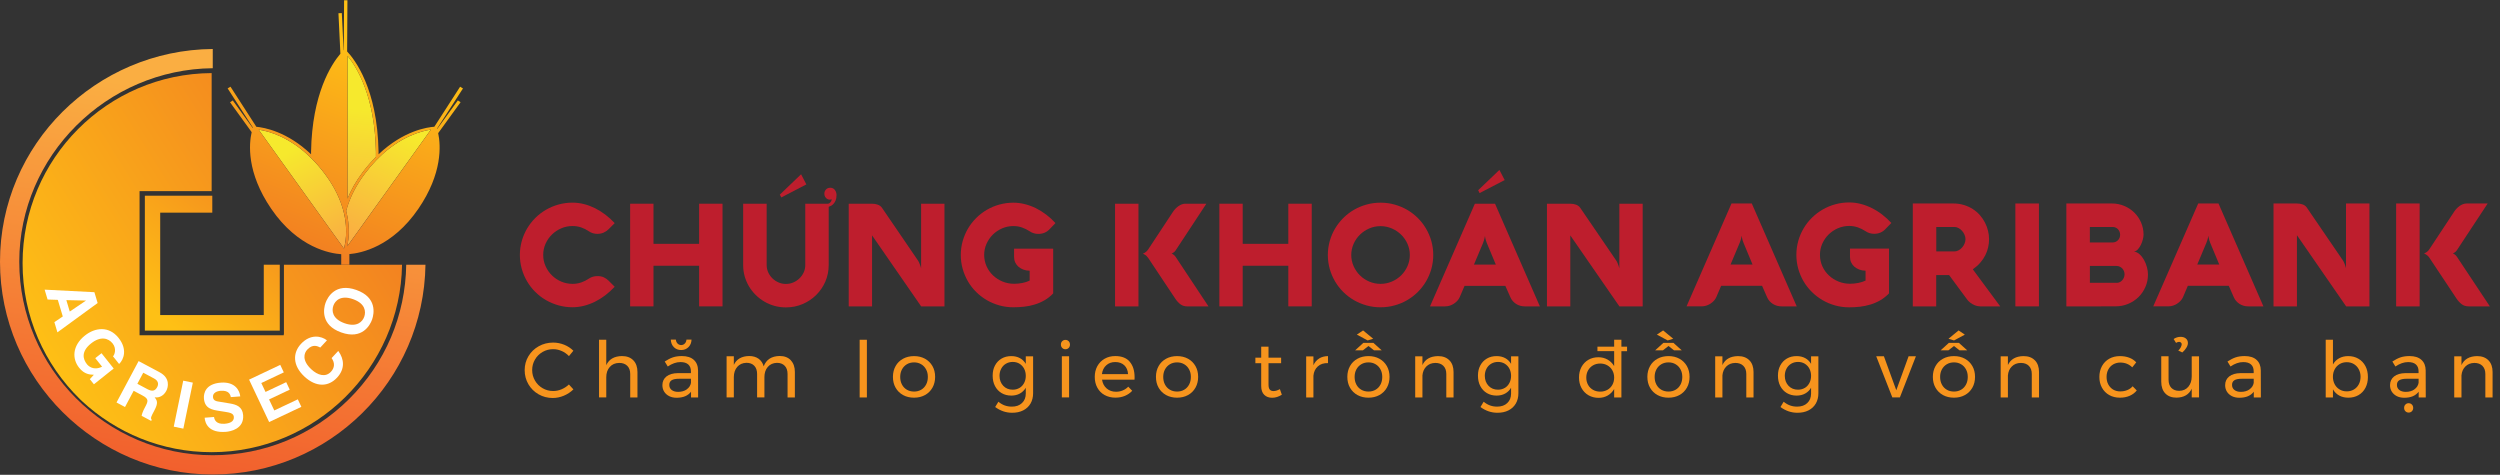 <svg width="337" height="64" viewBox="0 0 337 64" fill="none" xmlns="http://www.w3.org/2000/svg">
<rect x="0" y="0" width="337" height="64" fill="#333333" stroke="none"/>
<path d="M57.353 35.683C57.137 51.339 44.381 63.962 28.679 63.962C12.977 63.962 0 51.123 0 35.283C0 19.442 12.956 6.737 28.679 6.604V9.196C14.419 9.329 2.597 20.987 2.597 35.278C2.597 49.568 14.296 61.364 28.679 61.364C35.614 61.364 42.138 58.674 47.061 53.788C51.932 48.952 54.658 42.531 54.76 35.683H57.358H57.353Z" fill="url(#paint0_linear_296_10942)"/>
<path d="M54.196 35.683C53.98 49.635 42.513 60.953 28.53 60.953C21.785 60.953 15.641 58.336 11.052 54.07C10.959 53.983 10.867 53.895 10.774 53.803C6.006 49.147 3.044 42.654 3.044 35.478C3.044 21.398 14.465 9.925 28.53 9.853V25.761H18.813V45.195H38.247V45.066H38.273V35.688H54.201L54.196 35.683Z" fill="url(#paint1_linear_296_10942)"/>
<path d="M28.617 28.666V26.382H19.526V44.568H37.713V35.683H35.557V42.469H21.595V28.666H28.617Z" fill="url(#paint2_linear_296_10942)"/>
<path d="M50.674 21.146C50.674 20.92 50.674 20.689 50.674 20.458C50.541 12.861 48.02 8.945 46.845 7.528V26.782C47.302 25.663 47.959 24.462 48.908 23.204C49.493 22.424 50.089 21.747 50.679 21.151L50.674 21.146Z" fill="url(#paint3_linear_296_10942)"/>
<path d="M51.029 21.29C50.967 21.352 50.905 21.408 50.844 21.47C50.782 21.531 50.721 21.598 50.659 21.66C50.166 22.173 49.673 22.748 49.186 23.4C47.99 24.991 47.261 26.495 46.83 27.84C46.768 28.04 46.712 28.235 46.66 28.425C46.727 28.687 46.783 28.943 46.83 29.19C47.138 30.848 47.014 32.188 46.83 33.081C46.819 33.122 46.814 33.163 46.804 33.204L46.83 33.168L48.749 30.494L49.268 29.77L49.714 29.144L58.081 17.476C56.798 17.661 53.954 18.395 51.023 21.29H51.029Z" fill="url(#paint4_linear_296_10942)"/>
<path d="M46.48 29.277C46.455 29.128 46.424 28.979 46.388 28.831C46.357 28.697 46.326 28.564 46.29 28.43C45.9 26.936 45.141 25.232 43.765 23.405C43.159 22.599 42.538 21.901 41.927 21.295C38.996 18.4 36.152 17.666 34.869 17.481L43.236 29.149L46.147 33.204L46.362 33.507C46.373 33.476 46.378 33.445 46.388 33.414C46.419 33.296 46.45 33.163 46.48 33.014C46.655 32.162 46.773 30.868 46.48 29.272V29.277Z" fill="url(#paint5_linear_296_10942)"/>
<path d="M61.715 13.539L58.928 17.389C58.928 17.389 58.918 17.358 58.913 17.342L62.408 11.922L62.023 11.691L58.548 17.086C57.619 17.147 54.411 17.599 51.028 20.802C51.028 20.689 51.028 20.576 51.028 20.458C50.879 11.927 47.789 7.99 46.793 6.937L46.834 0.039H46.383L46.342 6.758C46.331 6.758 46.326 6.768 46.316 6.778L46.075 1.763L45.623 1.784L45.885 7.245C44.684 8.652 42.066 12.615 41.932 20.453C41.932 20.571 41.932 20.684 41.932 20.797C38.703 17.732 35.629 17.188 34.556 17.091L31.07 11.686L30.686 11.917L34.094 17.204C34.094 17.204 34.084 17.24 34.073 17.26L31.378 13.539L31.009 13.785L33.925 17.815C33.565 19.37 33.206 23.23 36.563 28.148C40.187 33.445 44.56 34.174 45.998 34.266V35.688H47.096V34.251C48.651 34.123 52.876 33.291 56.398 28.142C59.662 23.369 59.416 19.585 59.067 17.948L62.085 13.78L61.715 13.534V13.539ZM46.84 7.528C48.015 8.95 50.541 12.861 50.674 20.458C50.674 20.694 50.674 20.925 50.674 21.151C50.079 21.741 49.483 22.424 48.903 23.199C47.953 24.457 47.296 25.658 46.84 26.777V7.528ZM46.485 33.014C46.455 33.163 46.424 33.296 46.393 33.414C46.383 33.44 46.378 33.471 46.367 33.507L46.147 33.204L43.236 29.149L34.869 17.481C36.157 17.671 38.996 18.4 41.927 21.295C42.543 21.901 43.159 22.599 43.765 23.41C45.135 25.237 45.895 26.941 46.29 28.43C46.326 28.569 46.357 28.702 46.388 28.83C46.424 28.984 46.455 29.133 46.48 29.277C46.609 29.98 46.655 30.622 46.655 31.192C46.655 31.92 46.578 32.536 46.48 33.014H46.485ZM49.73 29.143L49.278 29.765L48.759 30.488L46.84 33.163L46.814 33.199C46.824 33.157 46.829 33.117 46.84 33.075C47.024 32.187 47.148 30.843 46.84 29.19C46.793 28.938 46.737 28.687 46.67 28.425C46.721 28.235 46.778 28.04 46.84 27.84C47.271 26.495 48 24.991 49.196 23.399C49.683 22.747 50.176 22.173 50.669 21.659C50.725 21.598 50.792 21.531 50.849 21.469L51.033 21.285C53.969 18.39 56.808 17.661 58.091 17.471L49.724 29.138L49.73 29.143Z" fill="url(#paint6_linear_296_10942)"/>
<path d="M6.416 40.38L6.016 39.045L12.725 39.389L13.161 40.847L7.74 44.8L7.33 43.424L8.464 42.659L7.792 40.421L6.416 40.375V40.38ZM8.942 40.452L9.403 41.997L11.575 40.529V40.514L8.942 40.457V40.452Z" fill="white"/>
<path d="M13.679 47.607L15.327 49.676L12.658 51.801L12.109 51.113L12.648 50.518C12.134 50.497 11.385 50.477 10.666 49.573C9.717 48.382 9.711 46.617 11.447 45.231C12.791 44.158 14.66 43.891 15.984 45.549L15.994 45.564C17.201 47.084 16.692 48.465 16.056 49.065L15.23 48.028C15.425 47.874 15.763 47.027 15.183 46.298C14.598 45.559 13.541 45.282 12.273 46.298C10.923 47.376 11.159 48.393 11.719 49.096C11.898 49.322 12.591 50.01 13.761 49.43L12.843 48.28L13.679 47.618V47.607Z" fill="white"/>
<path d="M18.679 48.67L21.502 50.174C22.986 50.965 22.673 52.207 22.416 52.689C22.087 53.305 21.497 53.665 20.845 53.557C21.194 54.003 21.354 54.306 20.799 55.348C20.363 56.164 20.255 56.365 20.455 56.59L20.378 56.739L19.09 56.051C19.151 55.743 19.259 55.435 19.567 54.861C19.973 54.101 20.086 53.778 19.223 53.321L18.017 52.679L16.852 54.866L15.707 54.255L18.684 48.675L18.679 48.67ZM19.88 52.463C20.486 52.787 20.892 52.736 21.189 52.181C21.348 51.883 21.446 51.38 20.763 51.016L19.311 50.241L18.515 51.734L19.88 52.463Z" fill="white"/>
<path d="M24.715 57.781L23.422 57.514L24.7 51.313L25.994 51.58L24.715 57.781Z" fill="white"/>
<path d="M28.853 56.205C28.889 56.554 29.115 57.212 30.265 57.124C30.891 57.078 31.574 56.873 31.523 56.205C31.486 55.713 30.999 55.62 30.321 55.512L29.634 55.405C28.597 55.245 27.596 55.092 27.488 53.706C27.436 53.002 27.719 51.734 29.767 51.58C31.702 51.432 32.313 52.658 32.385 53.434L31.117 53.531C31.061 53.254 30.907 52.592 29.752 52.679C29.248 52.715 28.668 52.946 28.709 53.521C28.745 54.014 29.161 54.085 29.428 54.127L30.994 54.388C31.872 54.532 32.688 54.825 32.775 55.959C32.919 57.858 30.999 58.171 30.445 58.212C28.14 58.387 27.647 57.093 27.585 56.308L28.848 56.211L28.853 56.205Z" fill="white"/>
<path d="M38.257 50.195L35.223 51.632L35.793 52.833L38.58 51.514L39.057 52.525L36.27 53.844L36.973 55.328L40.146 53.829L40.623 54.84L36.28 56.893L33.575 51.175L37.779 49.183L38.257 50.195Z" fill="white"/>
<path d="M43.174 46.848C42.825 46.668 42.163 46.329 41.419 47.13C40.987 47.592 40.659 48.567 41.968 49.784C42.799 50.559 43.857 50.923 44.617 50.107C45.114 49.574 45.161 48.916 44.699 48.27L45.597 47.305C46.423 48.434 46.516 49.748 45.433 50.908C44.288 52.14 42.63 52.248 41.034 50.759C39.417 49.25 39.458 47.551 40.572 46.355C41.86 44.969 43.338 45.292 44.072 45.878L43.174 46.848Z" fill="white"/>
<path d="M43.878 40.837C44.16 40.046 45.233 38.091 48.035 39.086C50.833 40.077 50.438 42.274 50.161 43.065C49.883 43.855 48.805 45.811 46.003 44.815C43.205 43.824 43.6 41.622 43.878 40.837ZM49.103 42.69C49.339 42.017 49.262 40.924 47.594 40.329C45.926 39.738 45.171 40.534 44.935 41.212C44.699 41.884 44.776 42.977 46.444 43.573C48.112 44.163 48.867 43.367 49.103 42.69Z" fill="white"/>
<path d="M75.714 47.315C75.344 47.151 74.965 47.068 74.569 47.068C74.051 47.068 73.579 47.192 73.142 47.443C72.711 47.695 72.367 48.033 72.116 48.465C71.864 48.896 71.736 49.368 71.736 49.886C71.736 50.405 71.864 50.867 72.116 51.303C72.367 51.74 72.711 52.078 73.142 52.33C73.573 52.581 74.051 52.71 74.569 52.71C74.954 52.71 75.329 52.633 75.704 52.474C76.073 52.315 76.402 52.104 76.689 51.827L77.295 52.489C76.925 52.853 76.494 53.136 76.007 53.341C75.519 53.546 75.021 53.649 74.518 53.649C73.82 53.649 73.178 53.485 72.598 53.151C72.018 52.818 71.561 52.366 71.228 51.796C70.894 51.221 70.725 50.59 70.725 49.897C70.725 49.204 70.894 48.583 71.233 48.018C71.572 47.448 72.034 47.002 72.624 46.673C73.209 46.345 73.856 46.18 74.564 46.18C75.072 46.18 75.57 46.278 76.048 46.468C76.525 46.658 76.941 46.93 77.29 47.279L76.695 48.003C76.417 47.71 76.089 47.479 75.719 47.315H75.714Z" fill="#F7941D"/>
<path d="M85.375 48.572C85.745 48.952 85.929 49.481 85.929 50.148V53.577H84.954V50.41C84.954 49.943 84.821 49.578 84.559 49.317C84.297 49.055 83.938 48.921 83.476 48.921C82.937 48.927 82.511 49.111 82.198 49.465C81.884 49.82 81.725 50.282 81.725 50.846V53.572H80.75V45.795H81.725V49.224C82.095 48.418 82.803 48.013 83.84 47.998C84.492 47.998 85 48.187 85.37 48.567L85.375 48.572Z" fill="#F7941D"/>
<path d="M93.151 53.577V52.802C92.74 53.346 92.094 53.618 91.211 53.618C90.826 53.618 90.487 53.546 90.2 53.397C89.912 53.249 89.686 53.048 89.527 52.792C89.368 52.535 89.291 52.242 89.291 51.924C89.291 51.426 89.476 51.036 89.84 50.744C90.205 50.456 90.718 50.307 91.375 50.297H93.136V50.035C93.136 49.645 93.013 49.342 92.776 49.127C92.535 48.911 92.186 48.808 91.724 48.808C91.165 48.808 90.595 49.009 90.015 49.404L89.604 48.731C90.004 48.475 90.369 48.285 90.708 48.172C91.047 48.059 91.452 47.997 91.919 47.997C92.612 47.997 93.146 48.167 93.521 48.505C93.895 48.844 94.091 49.317 94.096 49.927L94.106 53.577H93.141H93.151ZM92.571 52.484C92.889 52.263 93.079 51.97 93.141 51.611V51.057H91.519C91.077 51.057 90.754 51.123 90.538 51.257C90.323 51.39 90.22 51.601 90.22 51.888C90.22 52.176 90.328 52.402 90.543 52.571C90.759 52.74 91.052 52.822 91.411 52.822C91.863 52.822 92.253 52.715 92.571 52.494V52.484ZM91.329 46.303C91.462 46.442 91.627 46.514 91.822 46.514C92.017 46.514 92.181 46.442 92.314 46.303C92.448 46.165 92.52 45.99 92.535 45.78H93.218C93.203 46.201 93.064 46.539 92.802 46.796C92.54 47.053 92.212 47.186 91.822 47.186C91.431 47.186 91.093 47.058 90.836 46.796C90.579 46.534 90.441 46.201 90.425 45.78H91.108C91.124 45.99 91.195 46.165 91.329 46.303Z" fill="#F7941D"/>
<path d="M106.605 48.578C106.969 48.962 107.149 49.486 107.149 50.148V53.577H106.163V50.41C106.163 49.943 106.035 49.573 105.784 49.312C105.527 49.045 105.178 48.911 104.731 48.911C104.208 48.926 103.797 49.111 103.494 49.465C103.191 49.82 103.043 50.282 103.043 50.836V53.572H102.057V50.405C102.057 49.938 101.929 49.568 101.677 49.306C101.426 49.039 101.071 48.906 100.62 48.906C100.096 48.921 99.68 49.106 99.377 49.46C99.075 49.815 98.921 50.277 98.921 50.831V53.567H97.945V48.023H98.921V49.188C99.285 48.408 99.973 48.008 100.984 47.992C101.492 47.992 101.918 48.115 102.257 48.357C102.596 48.603 102.827 48.942 102.945 49.383C103.289 48.47 104.008 48.003 105.106 47.987C105.743 47.987 106.24 48.182 106.605 48.562V48.578Z" fill="#F7941D"/>
<path d="M115.881 45.8H116.856V53.577H115.881V45.8Z" fill="#F7941D"/>
<path d="M124.689 48.357C125.12 48.593 125.454 48.927 125.695 49.347C125.937 49.768 126.055 50.256 126.055 50.8C126.055 51.344 125.937 51.832 125.695 52.258C125.454 52.684 125.12 53.018 124.689 53.254C124.258 53.49 123.77 53.608 123.216 53.608C122.662 53.608 122.164 53.49 121.733 53.254C121.301 53.018 120.968 52.684 120.727 52.263C120.485 51.842 120.367 51.355 120.367 50.8C120.367 50.246 120.49 49.774 120.727 49.347C120.963 48.922 121.301 48.593 121.733 48.357C122.164 48.121 122.657 48.003 123.216 48.003C123.776 48.003 124.258 48.121 124.689 48.357ZM122.246 49.101C121.964 49.27 121.743 49.502 121.584 49.799C121.425 50.097 121.348 50.431 121.348 50.81C121.348 51.19 121.425 51.539 121.584 51.837C121.743 52.14 121.964 52.371 122.246 52.535C122.528 52.699 122.852 52.782 123.216 52.782C123.581 52.782 123.894 52.699 124.176 52.535C124.458 52.371 124.679 52.14 124.838 51.837C124.997 51.534 125.074 51.195 125.074 50.81C125.074 50.425 124.997 50.097 124.838 49.799C124.679 49.502 124.463 49.27 124.176 49.101C123.894 48.932 123.575 48.85 123.216 48.85C122.857 48.85 122.528 48.932 122.246 49.101Z" fill="#F7941D"/>
<path d="M139.262 48.028V53.007C139.262 53.541 139.144 54.003 138.913 54.404C138.677 54.804 138.348 55.107 137.922 55.322C137.496 55.538 136.998 55.641 136.434 55.641C135.617 55.641 134.853 55.384 134.149 54.866L134.581 54.152C134.853 54.378 135.135 54.542 135.427 54.65C135.72 54.758 136.043 54.814 136.393 54.814C136.967 54.814 137.424 54.655 137.763 54.332C138.107 54.008 138.276 53.582 138.276 53.043V52.268C138.081 52.602 137.814 52.864 137.481 53.048C137.147 53.233 136.762 53.326 136.326 53.326C135.828 53.326 135.392 53.213 135.012 52.987C134.632 52.761 134.334 52.443 134.124 52.037C133.913 51.632 133.811 51.17 133.811 50.641C133.811 50.112 133.913 49.666 134.124 49.27C134.334 48.87 134.627 48.562 135.012 48.336C135.392 48.11 135.833 48.003 136.326 48.003C136.767 48.003 137.152 48.095 137.486 48.275C137.82 48.454 138.081 48.716 138.276 49.05V48.033H139.262V48.028ZM137.429 52.294C137.696 52.135 137.902 51.909 138.051 51.627C138.199 51.344 138.276 51.026 138.276 50.667C138.276 50.307 138.199 49.979 138.051 49.697C137.902 49.414 137.691 49.194 137.429 49.029C137.162 48.87 136.86 48.788 136.516 48.788C136.172 48.788 135.869 48.87 135.597 49.029C135.33 49.188 135.114 49.409 134.966 49.697C134.812 49.979 134.735 50.302 134.735 50.667C134.74 51.211 134.909 51.657 135.238 52.007C135.566 52.355 135.992 52.53 136.516 52.53C136.86 52.53 137.162 52.448 137.429 52.289V52.294Z" fill="#F7941D"/>
<path d="M144.057 45.995C144.17 46.114 144.231 46.262 144.231 46.447C144.231 46.632 144.175 46.781 144.057 46.899C143.944 47.017 143.795 47.079 143.621 47.079C143.446 47.079 143.302 47.022 143.184 46.899C143.071 46.781 143.01 46.632 143.01 46.447C143.01 46.262 143.066 46.114 143.184 45.995C143.302 45.877 143.446 45.816 143.621 45.816C143.795 45.816 143.939 45.877 144.057 45.995ZM143.138 48.028H144.113V53.572H143.138V48.028Z" fill="#F7941D"/>
<path d="M152.28 48.757C152.722 49.265 152.943 49.969 152.943 50.867C152.943 51.005 152.943 51.113 152.932 51.18H148.554C148.631 51.678 148.836 52.068 149.18 52.366C149.519 52.658 149.934 52.807 150.432 52.807C150.761 52.807 151.064 52.751 151.351 52.628C151.634 52.51 151.88 52.34 152.09 52.124L152.624 52.679C152.352 52.971 152.024 53.197 151.639 53.362C151.254 53.521 150.828 53.603 150.361 53.603C149.816 53.603 149.334 53.485 148.908 53.254C148.482 53.023 148.158 52.689 147.922 52.263C147.686 51.837 147.573 51.349 147.573 50.805C147.573 50.261 147.691 49.779 147.922 49.353C148.158 48.932 148.482 48.598 148.903 48.357C149.324 48.116 149.801 47.998 150.34 47.998C151.197 47.998 151.849 48.249 152.291 48.757H152.28ZM152.06 50.431C152.034 49.928 151.865 49.532 151.557 49.24C151.249 48.952 150.843 48.803 150.34 48.803C149.837 48.803 149.442 48.952 149.118 49.245C148.795 49.537 148.6 49.933 148.538 50.431H152.06Z" fill="#F7941D"/>
<path d="M160.144 48.357C160.576 48.593 160.909 48.927 161.15 49.347C161.392 49.768 161.51 50.256 161.51 50.8C161.51 51.344 161.392 51.832 161.15 52.258C160.909 52.684 160.576 53.018 160.144 53.254C159.713 53.49 159.226 53.608 158.671 53.608C158.117 53.608 157.619 53.49 157.188 53.254C156.756 53.018 156.423 52.684 156.182 52.263C155.94 51.842 155.822 51.355 155.822 50.8C155.822 50.246 155.945 49.774 156.182 49.347C156.418 48.922 156.756 48.593 157.188 48.357C157.619 48.121 158.112 48.003 158.671 48.003C159.231 48.003 159.713 48.121 160.144 48.357ZM157.701 49.101C157.419 49.27 157.198 49.502 157.039 49.799C156.88 50.097 156.803 50.431 156.803 50.81C156.803 51.19 156.88 51.539 157.039 51.837C157.198 52.14 157.419 52.371 157.701 52.535C157.983 52.699 158.307 52.782 158.671 52.782C159.036 52.782 159.349 52.699 159.631 52.535C159.913 52.371 160.134 52.14 160.293 51.837C160.452 51.534 160.529 51.195 160.529 50.81C160.529 50.425 160.452 50.097 160.293 49.799C160.134 49.502 159.919 49.27 159.631 49.101C159.349 48.932 159.03 48.85 158.671 48.85C158.312 48.85 157.983 48.932 157.701 49.101Z" fill="#F7941D"/>
<path d="M172.787 53.208C172.361 53.48 171.93 53.618 171.488 53.618C171.047 53.618 170.693 53.49 170.421 53.223C170.149 52.961 170.01 52.566 170.01 52.032V48.962H169.225V48.218H170.01V46.73H170.996V48.218H172.695V48.962H170.996V51.852C170.996 52.16 171.052 52.381 171.165 52.514C171.278 52.648 171.442 52.715 171.668 52.715C171.935 52.715 172.222 52.627 172.53 52.453L172.792 53.208H172.787Z" fill="#F7941D"/>
<path d="M177.818 48.321C178.151 48.116 178.552 48.008 179.014 48.003V48.947C178.449 48.927 177.992 49.075 177.643 49.389C177.294 49.702 177.094 50.128 177.048 50.657V53.582H176.072V48.039H177.048V49.235C177.227 48.834 177.489 48.531 177.823 48.326L177.818 48.321Z" fill="#F7941D"/>
<path d="M185.943 48.357C186.374 48.593 186.708 48.926 186.949 49.347C187.191 49.768 187.309 50.256 187.309 50.8C187.309 51.344 187.191 51.832 186.949 52.258C186.708 52.684 186.374 53.017 185.943 53.254C185.512 53.49 185.024 53.608 184.47 53.608C183.916 53.608 183.418 53.49 182.987 53.254C182.555 53.017 182.222 52.684 181.98 52.263C181.739 51.842 181.621 51.354 181.621 50.8C181.621 50.246 181.744 49.773 181.98 49.347C182.217 48.921 182.555 48.593 182.987 48.357C183.418 48.12 183.91 48.002 184.47 48.002C185.029 48.002 185.512 48.12 185.943 48.357ZM183.5 49.101C183.218 49.27 182.997 49.501 182.838 49.799C182.679 50.097 182.602 50.43 182.602 50.81C182.602 51.19 182.679 51.539 182.838 51.837C182.997 52.14 183.218 52.371 183.5 52.535C183.782 52.699 184.106 52.781 184.47 52.781C184.834 52.781 185.148 52.699 185.43 52.535C185.712 52.371 185.933 52.14 186.092 51.837C186.251 51.534 186.328 51.195 186.328 50.81C186.328 50.425 186.251 50.097 186.092 49.799C185.933 49.501 185.717 49.27 185.43 49.101C185.148 48.932 184.829 48.849 184.47 48.849C184.111 48.849 183.782 48.932 183.5 49.101ZM186.261 47.227H185.214L184.47 46.642L183.715 47.227H182.668L183.777 46.221H185.137L186.256 47.227H186.261ZM183.746 44.543L185.106 45.662L184.362 45.893L182.904 45.107L183.741 44.543H183.746Z" fill="#F7941D"/>
<path d="M195.383 48.572C195.753 48.952 195.938 49.481 195.938 50.148V53.577H194.962V50.41C194.962 49.943 194.829 49.578 194.567 49.317C194.305 49.055 193.946 48.922 193.484 48.922C192.986 48.927 192.586 49.086 192.273 49.399C191.959 49.712 191.785 50.112 191.744 50.61V53.577H190.769V48.033H191.744V49.209C192.113 48.418 192.817 48.018 193.848 48.003C194.5 48.003 195.009 48.193 195.378 48.572H195.383Z" fill="#F7941D"/>
<path d="M204.679 48.028V53.007C204.679 53.541 204.561 54.003 204.33 54.404C204.094 54.804 203.765 55.107 203.339 55.322C202.913 55.538 202.415 55.641 201.851 55.641C201.034 55.641 200.27 55.384 199.566 54.866L199.998 54.152C200.27 54.378 200.552 54.542 200.844 54.65C201.137 54.758 201.46 54.814 201.81 54.814C202.384 54.814 202.841 54.655 203.18 54.332C203.524 54.008 203.693 53.582 203.693 53.043V52.268C203.498 52.602 203.231 52.864 202.898 53.048C202.564 53.233 202.179 53.326 201.743 53.326C201.245 53.326 200.809 53.213 200.429 52.987C200.049 52.761 199.751 52.443 199.541 52.037C199.33 51.632 199.228 51.17 199.228 50.641C199.228 50.112 199.33 49.666 199.541 49.27C199.751 48.87 200.044 48.562 200.429 48.336C200.809 48.11 201.25 48.003 201.743 48.003C202.184 48.003 202.569 48.095 202.903 48.275C203.237 48.454 203.498 48.716 203.693 49.05V48.033H204.679V48.028ZM202.846 52.294C203.113 52.135 203.319 51.909 203.468 51.627C203.616 51.344 203.693 51.026 203.693 50.667C203.693 50.307 203.616 49.979 203.468 49.697C203.319 49.414 203.108 49.194 202.846 49.029C202.579 48.87 202.277 48.788 201.933 48.788C201.589 48.788 201.286 48.87 201.014 49.029C200.747 49.188 200.531 49.409 200.382 49.697C200.229 49.979 200.152 50.302 200.152 50.667C200.157 51.211 200.326 51.657 200.655 52.007C200.983 52.355 201.409 52.53 201.933 52.53C202.277 52.53 202.579 52.448 202.846 52.289V52.294Z" fill="#F7941D"/>
<path d="M219.329 47.34H218.564V53.577H217.588V52.438C217.373 52.812 217.08 53.11 216.721 53.315C216.357 53.526 215.951 53.629 215.494 53.629C214.986 53.629 214.529 53.511 214.124 53.279C213.723 53.043 213.41 52.72 213.184 52.304C212.958 51.888 212.851 51.416 212.851 50.882C212.851 50.348 212.964 49.881 213.184 49.465C213.41 49.055 213.718 48.731 214.113 48.501C214.509 48.27 214.96 48.157 215.468 48.157C215.92 48.157 216.336 48.264 216.706 48.475C217.075 48.69 217.368 48.978 217.588 49.347V47.335H215.335V46.73H217.588V45.795H218.564V46.73H219.329V47.335V47.34ZM216.675 52.551C216.962 52.391 217.183 52.166 217.347 51.878C217.506 51.591 217.588 51.267 217.588 50.903C217.588 50.538 217.506 50.215 217.347 49.928C217.188 49.64 216.962 49.414 216.675 49.25C216.387 49.086 216.069 49.004 215.71 49.004C215.35 49.004 215.022 49.086 214.74 49.25C214.457 49.414 214.237 49.64 214.072 49.928C213.913 50.215 213.831 50.538 213.831 50.903C213.831 51.267 213.913 51.591 214.072 51.878C214.231 52.166 214.457 52.386 214.74 52.551C215.022 52.71 215.345 52.792 215.71 52.792C216.074 52.792 216.387 52.71 216.675 52.551Z" fill="#F7941D"/>
<path d="M226.388 48.357C226.819 48.593 227.152 48.926 227.394 49.347C227.635 49.768 227.753 50.256 227.753 50.8C227.753 51.344 227.635 51.832 227.394 52.258C227.152 52.684 226.819 53.017 226.388 53.254C225.956 53.49 225.469 53.608 224.914 53.608C224.36 53.608 223.862 53.49 223.431 53.254C223 53.017 222.666 52.684 222.425 52.263C222.183 51.842 222.065 51.354 222.065 50.8C222.065 50.246 222.189 49.773 222.425 49.347C222.661 48.921 223 48.593 223.431 48.357C223.862 48.12 224.355 48.002 224.914 48.002C225.474 48.002 225.956 48.12 226.388 48.357ZM223.944 49.101C223.662 49.27 223.441 49.501 223.282 49.799C223.123 50.097 223.046 50.43 223.046 50.81C223.046 51.19 223.123 51.539 223.282 51.837C223.441 52.14 223.662 52.371 223.944 52.535C224.226 52.699 224.55 52.781 224.914 52.781C225.279 52.781 225.592 52.699 225.874 52.535C226.157 52.371 226.377 52.14 226.536 51.837C226.696 51.534 226.773 51.195 226.773 50.81C226.773 50.425 226.696 50.097 226.536 49.799C226.377 49.501 226.162 49.27 225.874 49.101C225.592 48.932 225.274 48.849 224.914 48.849C224.555 48.849 224.226 48.932 223.944 49.101ZM226.706 47.227H225.659L224.914 46.642L224.16 47.227H223.113L224.221 46.221H225.582L226.701 47.227H226.706ZM224.191 44.543L225.551 45.662L224.807 45.893L223.349 45.107L224.185 44.543H224.191Z" fill="#F7941D"/>
<path d="M235.822 48.572C236.191 48.952 236.376 49.481 236.376 50.148V53.577H235.401V50.41C235.401 49.943 235.267 49.578 235.006 49.317C234.744 49.055 234.384 48.922 233.922 48.922C233.425 48.927 233.024 49.086 232.711 49.399C232.398 49.712 232.223 50.112 232.182 50.61V53.577H231.207V48.033H232.182V49.209C232.552 48.418 233.255 48.018 234.287 48.003C234.939 48.003 235.447 48.193 235.817 48.572H235.822Z" fill="#F7941D"/>
<path d="M245.118 48.028V53.007C245.118 53.541 245 54.003 244.769 54.404C244.533 54.804 244.205 55.107 243.779 55.322C243.353 55.538 242.855 55.641 242.29 55.641C241.474 55.641 240.709 55.384 240.006 54.866L240.437 54.152C240.709 54.378 240.991 54.542 241.284 54.65C241.577 54.758 241.9 54.814 242.249 54.814C242.824 54.814 243.281 54.655 243.62 54.332C243.963 54.008 244.133 53.582 244.133 53.043V52.268C243.938 52.602 243.671 52.864 243.337 53.048C243.004 53.233 242.619 53.326 242.182 53.326C241.684 53.326 241.248 53.213 240.868 52.987C240.488 52.761 240.191 52.443 239.98 52.037C239.77 51.632 239.667 51.17 239.667 50.641C239.667 50.112 239.77 49.666 239.98 49.27C240.191 48.87 240.483 48.562 240.868 48.336C241.248 48.11 241.689 48.003 242.182 48.003C242.624 48.003 243.009 48.095 243.342 48.275C243.676 48.454 243.938 48.716 244.133 49.05V48.033H245.118V48.028ZM243.286 52.294C243.553 52.135 243.758 51.909 243.907 51.627C244.056 51.344 244.133 51.026 244.133 50.667C244.133 50.307 244.056 49.979 243.907 49.697C243.758 49.414 243.548 49.194 243.286 49.029C243.019 48.87 242.716 48.788 242.372 48.788C242.028 48.788 241.725 48.87 241.453 49.029C241.186 49.188 240.971 49.409 240.822 49.697C240.668 49.979 240.591 50.302 240.591 50.667C240.596 51.211 240.765 51.657 241.094 52.007C241.423 52.355 241.849 52.53 242.372 52.53C242.716 52.53 243.019 52.448 243.286 52.289V52.294Z" fill="#F7941D"/>
<path d="M252.915 48.028H253.952L255.62 52.607L257.278 48.028H258.264L256.103 53.572H255.086L252.915 48.028Z" fill="#F7941D"/>
<path d="M264.87 48.357C265.301 48.593 265.635 48.926 265.876 49.347C266.117 49.768 266.235 50.256 266.235 50.8C266.235 51.344 266.117 51.832 265.876 52.258C265.635 52.684 265.301 53.017 264.87 53.254C264.439 53.49 263.951 53.608 263.397 53.608C262.842 53.608 262.344 53.49 261.913 53.254C261.482 53.017 261.148 52.684 260.907 52.263C260.666 51.842 260.548 51.354 260.548 50.8C260.548 50.246 260.671 49.773 260.907 49.347C261.143 48.921 261.482 48.593 261.913 48.357C262.344 48.12 262.837 48.002 263.397 48.002C263.956 48.002 264.439 48.12 264.87 48.357ZM262.427 49.101C262.144 49.27 261.924 49.501 261.764 49.799C261.605 50.097 261.528 50.43 261.528 50.81C261.528 51.19 261.605 51.539 261.764 51.837C261.924 52.14 262.144 52.371 262.427 52.535C262.709 52.699 263.032 52.781 263.397 52.781C263.761 52.781 264.074 52.699 264.357 52.535C264.639 52.371 264.86 52.14 265.019 51.837C265.178 51.534 265.255 51.195 265.255 50.81C265.255 50.425 265.178 50.097 265.019 49.799C264.86 49.501 264.644 49.27 264.357 49.101C264.074 48.932 263.756 48.849 263.397 48.849C263.037 48.849 262.709 48.932 262.427 49.101ZM265.188 47.227H264.141L263.397 46.642L262.642 47.227H261.595L262.704 46.221H264.064L265.183 47.227H265.188ZM264.023 44.543L264.86 45.107L263.402 45.893L262.658 45.662L264.018 44.543H264.023Z" fill="#F7941D"/>
<path d="M274.305 48.572C274.675 48.952 274.86 49.481 274.86 50.148V53.577H273.884V50.41C273.884 49.943 273.751 49.578 273.489 49.317C273.227 49.055 272.868 48.922 272.406 48.922C271.908 48.927 271.508 49.086 271.194 49.399C270.881 49.712 270.707 50.112 270.666 50.61V53.577H269.69V48.033H270.666V49.209C271.035 48.418 271.739 48.018 272.77 48.003C273.422 48.003 273.93 48.193 274.3 48.572H274.305Z" fill="#F7941D"/>
<path d="M285.844 48.87C285.48 48.87 285.156 48.952 284.874 49.111C284.592 49.27 284.371 49.502 284.207 49.794C284.047 50.087 283.965 50.425 283.965 50.81C283.965 51.195 284.042 51.534 284.201 51.827C284.361 52.119 284.576 52.35 284.853 52.515C285.131 52.679 285.444 52.761 285.803 52.761C286.162 52.761 286.481 52.699 286.768 52.581C287.055 52.463 287.292 52.294 287.481 52.068L288.036 52.633C287.784 52.946 287.466 53.187 287.076 53.356C286.686 53.526 286.25 53.608 285.762 53.608C285.223 53.608 284.746 53.49 284.325 53.254C283.904 53.018 283.58 52.684 283.344 52.263C283.108 51.842 282.995 51.355 282.995 50.81C282.995 50.266 283.113 49.779 283.344 49.353C283.58 48.927 283.904 48.593 284.325 48.357C284.746 48.121 285.223 48.003 285.762 48.003C286.229 48.003 286.65 48.075 287.025 48.218C287.399 48.362 287.712 48.567 287.964 48.844L287.43 49.517C286.989 49.091 286.465 48.875 285.849 48.875L285.844 48.87Z" fill="#F7941D"/>
<path d="M296.429 48.028V53.572H295.443V52.397C295.079 53.187 294.396 53.587 293.39 53.603C292.749 53.603 292.245 53.413 291.881 53.033C291.517 52.653 291.337 52.124 291.337 51.457V48.028H292.322V51.195C292.322 51.663 292.451 52.027 292.702 52.289C292.959 52.55 293.308 52.684 293.755 52.684C294.273 52.679 294.684 52.494 294.987 52.135C295.289 51.775 295.443 51.313 295.443 50.759V48.033H296.429V48.028ZM294.648 45.626C294.838 45.775 294.93 45.98 294.93 46.242C294.93 46.437 294.858 46.653 294.72 46.878C294.581 47.109 294.396 47.32 294.176 47.51L293.631 47.258C293.77 47.125 293.883 46.981 293.965 46.822C294.047 46.663 294.093 46.524 294.093 46.406C294.093 46.314 294.057 46.237 293.991 46.175C293.919 46.114 293.837 46.083 293.739 46.083C293.606 46.083 293.472 46.129 293.329 46.221L293.005 45.698C293.298 45.503 293.611 45.405 293.939 45.405C294.227 45.405 294.463 45.477 294.653 45.626H294.648Z" fill="#F7941D"/>
<path d="M303.81 53.577V52.802C303.4 53.346 302.753 53.618 301.87 53.618C301.485 53.618 301.146 53.546 300.859 53.398C300.571 53.249 300.345 53.048 300.186 52.792C300.027 52.535 299.95 52.243 299.95 51.924C299.95 51.426 300.135 51.036 300.499 50.744C300.864 50.456 301.377 50.307 302.034 50.297H303.795V50.035C303.795 49.645 303.672 49.342 303.436 49.127C303.194 48.911 302.845 48.809 302.383 48.809C301.824 48.809 301.254 49.009 300.674 49.404L300.263 48.731C300.664 48.475 301.028 48.285 301.367 48.172C301.706 48.059 302.111 47.998 302.578 47.998C303.271 47.998 303.805 48.167 304.18 48.506C304.555 48.844 304.75 49.317 304.755 49.928L304.765 53.577H303.8H303.81ZM303.23 52.484C303.549 52.263 303.738 51.971 303.8 51.611V51.057H302.178C301.737 51.057 301.413 51.124 301.198 51.257C300.982 51.391 300.879 51.601 300.879 51.888C300.879 52.176 300.987 52.402 301.203 52.571C301.418 52.74 301.711 52.823 302.07 52.823C302.522 52.823 302.912 52.715 303.23 52.494V52.484Z" fill="#F7941D"/>
<path d="M317.916 48.357C318.322 48.593 318.635 48.926 318.861 49.352C319.087 49.779 319.194 50.266 319.194 50.821C319.194 51.375 319.087 51.847 318.866 52.273C318.645 52.694 318.337 53.023 317.932 53.259C317.531 53.495 317.069 53.608 316.556 53.608C316.089 53.608 315.678 53.51 315.319 53.315C314.965 53.12 314.682 52.838 314.482 52.479V53.577H313.507V45.8H314.482V49.132C314.682 48.767 314.965 48.49 315.314 48.295C315.668 48.1 316.073 48.002 316.535 48.002C317.054 48.002 317.516 48.12 317.916 48.357ZM317.305 52.504C317.588 52.335 317.808 52.104 317.968 51.801C318.127 51.498 318.204 51.159 318.204 50.785C318.204 50.41 318.122 50.081 317.962 49.779C317.803 49.476 317.583 49.245 317.3 49.075C317.018 48.906 316.705 48.824 316.345 48.824C315.986 48.824 315.668 48.906 315.386 49.075C315.103 49.245 314.883 49.476 314.718 49.779C314.559 50.081 314.477 50.415 314.477 50.785C314.477 51.154 314.559 51.508 314.718 51.806C314.877 52.104 315.098 52.335 315.386 52.504C315.668 52.674 315.986 52.756 316.345 52.756C316.705 52.756 317.023 52.674 317.305 52.504Z" fill="#F7941D"/>
<path d="M326.037 53.577V52.802C325.626 53.346 324.979 53.618 324.097 53.618C323.712 53.618 323.373 53.546 323.085 53.398C322.798 53.249 322.572 53.048 322.413 52.792C322.254 52.535 322.177 52.243 322.177 51.924C322.177 51.426 322.362 51.036 322.726 50.744C323.09 50.456 323.604 50.307 324.261 50.297H326.021V50.035C326.021 49.645 325.898 49.342 325.662 49.127C325.421 48.911 325.072 48.809 324.61 48.809C324.05 48.809 323.481 49.009 322.901 49.404L322.49 48.731C322.89 48.475 323.255 48.285 323.594 48.172C323.932 48.059 324.338 47.998 324.805 47.998C325.498 47.998 326.032 48.167 326.406 48.506C326.781 48.844 326.976 49.317 326.981 49.928L326.992 53.577H326.027H326.037ZM325.457 52.484C325.775 52.263 325.965 51.971 326.027 51.611V51.057H324.405C323.963 51.057 323.64 51.124 323.424 51.257C323.209 51.391 323.106 51.601 323.106 51.888C323.106 52.176 323.214 52.402 323.429 52.571C323.645 52.74 323.937 52.823 324.297 52.823C324.748 52.823 325.139 52.715 325.457 52.494V52.484ZM325.123 54.532C325.236 54.65 325.298 54.799 325.298 54.984C325.298 55.169 325.241 55.317 325.123 55.435C325.005 55.553 324.861 55.615 324.687 55.615C324.512 55.615 324.369 55.553 324.251 55.435C324.132 55.317 324.076 55.169 324.076 54.984C324.076 54.799 324.132 54.65 324.251 54.532C324.363 54.414 324.512 54.352 324.687 54.352C324.861 54.352 325.005 54.414 325.123 54.532Z" fill="#F7941D"/>
<path d="M335.446 48.572C335.815 48.952 336 49.481 336 50.148V53.577H335.025V50.41C335.025 49.943 334.891 49.578 334.63 49.317C334.368 49.055 334.008 48.922 333.546 48.922C333.049 48.927 332.648 49.086 332.335 49.399C332.022 49.712 331.847 50.112 331.806 50.61V53.577H330.831V48.033H331.806V49.209C332.176 48.418 332.879 48.018 333.911 48.003C334.563 48.003 335.071 48.193 335.441 48.572H335.446Z" fill="#F7941D"/>
<path d="M233.41 27.429H236.141L242.198 41.299H240.155C239.944 41.299 239.739 41.273 239.539 41.217C239.344 41.16 239.159 41.083 238.99 40.975C238.82 40.867 238.671 40.739 238.533 40.585C238.399 40.436 238.286 40.262 238.204 40.067L237.527 38.527H232.009L231.352 40.067C231.275 40.241 231.167 40.4 231.028 40.549C230.89 40.698 230.736 40.827 230.561 40.939C230.386 41.052 230.202 41.14 230.001 41.201C229.801 41.263 229.601 41.294 229.401 41.294H227.348L233.41 27.424V27.429ZM233.282 35.657H236.243L235.032 32.752C234.976 32.619 234.929 32.49 234.899 32.372C234.868 32.254 234.842 32.151 234.822 32.064C234.796 31.962 234.78 31.864 234.775 31.772C234.76 31.864 234.745 31.962 234.719 32.069C234.698 32.162 234.673 32.264 234.637 32.377C234.601 32.49 234.56 32.619 234.503 32.747L233.282 35.652V35.657Z" fill="#BE1E2D"/>
<path d="M254.64 33.517V39.548C254.271 39.928 253.875 40.241 253.455 40.483C253.034 40.724 252.592 40.914 252.135 41.052C251.678 41.191 251.206 41.288 250.729 41.345C250.246 41.401 249.764 41.427 249.271 41.427C248.619 41.427 247.988 41.345 247.382 41.175C246.776 41.006 246.212 40.77 245.683 40.462C245.154 40.154 244.677 39.789 244.241 39.358C243.804 38.927 243.435 38.455 243.127 37.931C242.819 37.408 242.583 36.848 242.408 36.242C242.239 35.637 242.151 35.011 242.151 34.359C242.151 33.707 242.239 33.081 242.408 32.475C242.577 31.874 242.819 31.309 243.127 30.786C243.435 30.262 243.804 29.785 244.241 29.359C244.677 28.928 245.154 28.563 245.683 28.255C246.212 27.947 246.776 27.711 247.382 27.542C247.988 27.372 248.619 27.29 249.271 27.29C249.789 27.29 250.303 27.352 250.811 27.485C251.319 27.614 251.817 27.799 252.294 28.035C252.777 28.271 253.239 28.558 253.691 28.902C254.137 29.246 254.558 29.626 254.953 30.052L254.153 30.884C253.752 31.304 253.244 31.515 252.633 31.515C252.202 31.515 251.812 31.397 251.463 31.155C251.14 30.945 250.796 30.771 250.431 30.647C250.067 30.524 249.682 30.457 249.276 30.457C248.742 30.457 248.234 30.56 247.757 30.765C247.279 30.971 246.864 31.253 246.504 31.602C246.145 31.951 245.863 32.367 245.647 32.839C245.437 33.312 245.329 33.82 245.329 34.353C245.329 34.887 245.442 35.437 245.662 35.914C245.883 36.391 246.181 36.802 246.556 37.146C246.925 37.49 247.356 37.762 247.844 37.957C248.332 38.152 248.845 38.249 249.379 38.249C249.748 38.249 250.113 38.214 250.482 38.142C250.852 38.07 251.181 37.962 251.478 37.824V36.489C251.17 36.484 250.883 36.432 250.626 36.335C250.37 36.237 250.149 36.109 249.964 35.945C249.779 35.781 249.635 35.585 249.533 35.365C249.43 35.144 249.379 34.898 249.379 34.626V33.512H254.656L254.64 33.517Z" fill="#BE1E2D"/>
<path d="M261.011 41.299H257.844V27.429H263.285C263.808 27.429 264.291 27.496 264.732 27.634C265.174 27.768 265.574 27.952 265.934 28.183C266.293 28.414 266.606 28.681 266.883 28.994C267.155 29.308 267.386 29.641 267.571 30C267.756 30.36 267.894 30.729 267.987 31.109C268.079 31.489 268.125 31.869 268.125 32.244C268.125 32.618 268.084 32.978 268.002 33.342C267.92 33.707 267.792 34.066 267.617 34.41C267.443 34.759 267.217 35.093 266.94 35.411C266.663 35.729 266.329 36.027 265.934 36.304L269.629 41.299H266.929C266.873 41.299 266.77 41.288 266.632 41.268C266.493 41.247 266.334 41.206 266.165 41.134C265.995 41.062 265.805 40.955 265.61 40.816C265.415 40.678 265.23 40.477 265.061 40.226L262.736 37.079H261.001V41.299H261.011ZM263.449 33.892C263.644 33.892 263.829 33.845 264.009 33.748C264.188 33.65 264.347 33.527 264.486 33.368C264.625 33.214 264.738 33.039 264.82 32.839C264.902 32.644 264.948 32.444 264.948 32.244C264.948 32.044 264.907 31.843 264.82 31.648C264.738 31.453 264.625 31.274 264.486 31.12C264.347 30.966 264.188 30.837 264.009 30.74C263.829 30.642 263.639 30.596 263.449 30.596H261.011V33.886H263.449V33.892Z" fill="#BE1E2D"/>
<path d="M274.849 41.299H271.672V27.429H274.849V41.299Z" fill="#BE1E2D"/>
<path d="M281.046 41.299H278.546V27.429H284.685C285.27 27.429 285.825 27.537 286.343 27.757C286.862 27.978 287.318 28.276 287.703 28.656C288.088 29.035 288.396 29.482 288.617 29.995C288.838 30.509 288.951 31.053 288.951 31.638C288.951 31.812 288.92 32.023 288.858 32.269C288.797 32.516 288.71 32.752 288.602 32.983C288.494 33.214 288.36 33.414 288.201 33.594C288.042 33.773 287.863 33.881 287.662 33.917C287.934 33.948 288.186 34.066 288.412 34.271C288.643 34.477 288.838 34.728 289.007 35.026C289.177 35.324 289.305 35.652 289.402 36.001C289.5 36.35 289.546 36.684 289.546 36.997C289.546 37.598 289.433 38.157 289.202 38.681C288.971 39.204 288.663 39.661 288.268 40.046C287.873 40.431 287.411 40.739 286.882 40.96C286.353 41.181 285.789 41.293 285.188 41.293L281.035 41.304L281.046 41.299ZM281.713 30.591V32.68H284.803C284.937 32.68 285.07 32.654 285.188 32.598C285.311 32.541 285.419 32.47 285.506 32.377C285.599 32.285 285.666 32.172 285.717 32.049C285.768 31.925 285.794 31.787 285.794 31.648C285.794 31.51 285.768 31.371 285.717 31.243C285.666 31.114 285.594 31.002 285.506 30.904C285.419 30.806 285.311 30.729 285.188 30.678C285.065 30.627 284.937 30.596 284.803 30.596H281.713V30.591ZM285.317 38.131C285.465 38.131 285.604 38.101 285.732 38.039C285.861 37.977 285.974 37.895 286.071 37.788C286.169 37.68 286.246 37.556 286.302 37.418C286.359 37.279 286.389 37.13 286.389 36.977C286.389 36.822 286.364 36.674 286.307 36.54C286.251 36.407 286.179 36.289 286.081 36.186C285.984 36.083 285.871 36.006 285.743 35.945C285.614 35.883 285.476 35.852 285.327 35.852H281.718V38.126H285.322L285.317 38.131Z" fill="#BE1E2D"/>
<path d="M296.322 27.429H299.053L305.11 41.299H303.067C302.856 41.299 302.651 41.273 302.451 41.217C302.256 41.16 302.071 41.083 301.902 40.975C301.732 40.867 301.583 40.739 301.445 40.585C301.311 40.436 301.198 40.262 301.116 40.067L300.439 38.527H294.921L294.264 40.067C294.187 40.241 294.079 40.4 293.94 40.549C293.802 40.698 293.648 40.827 293.473 40.939C293.299 41.052 293.114 41.14 292.914 41.201C292.713 41.263 292.513 41.294 292.313 41.294H290.26L296.322 27.424V27.429ZM296.194 35.657H299.155L297.944 32.752C297.888 32.619 297.841 32.49 297.811 32.372C297.78 32.254 297.754 32.151 297.734 32.064C297.708 31.962 297.693 31.864 297.687 31.772C297.672 31.864 297.657 31.962 297.631 32.069C297.61 32.162 297.585 32.264 297.549 32.377C297.513 32.49 297.472 32.619 297.415 32.747L296.194 35.652V35.657Z" fill="#BE1E2D"/>
<path d="M319.405 41.299H316.259L309.627 31.705V41.299H306.47V27.429H309.586C309.894 27.429 310.171 27.475 310.407 27.562C310.643 27.65 310.828 27.793 310.956 27.978L315.807 35.083C315.879 35.185 315.94 35.298 315.992 35.421C316.043 35.544 316.089 35.657 316.125 35.765C316.161 35.873 316.192 35.965 316.212 36.042C316.233 36.119 316.243 36.166 316.243 36.186V27.424H319.4V41.294L319.405 41.299Z" fill="#BE1E2D"/>
<path d="M326.166 41.299H322.999V27.429H326.166V41.299ZM327.501 33.563L330.842 28.502C330.935 28.368 331.038 28.235 331.161 28.106C331.284 27.978 331.417 27.865 331.556 27.762C331.695 27.66 331.849 27.583 332.008 27.521C332.167 27.46 332.326 27.429 332.495 27.429H335.339L331.176 33.748C331.084 33.876 330.981 33.979 330.863 34.045C330.745 34.117 330.673 34.153 330.647 34.163C330.653 34.163 330.678 34.174 330.719 34.194C330.76 34.215 330.807 34.24 330.858 34.276C330.909 34.312 330.966 34.359 331.022 34.41C331.079 34.466 331.13 34.523 331.176 34.59L335.632 41.299H332.788C332.408 41.299 332.09 41.201 331.828 41.001C331.571 40.806 331.33 40.539 331.109 40.205L327.501 34.774C327.429 34.667 327.352 34.569 327.27 34.492C327.188 34.415 327.106 34.353 327.034 34.307C326.957 34.261 326.895 34.23 326.844 34.205C326.792 34.184 326.762 34.169 326.756 34.163C326.762 34.163 326.792 34.153 326.844 34.133C326.895 34.112 326.957 34.081 327.034 34.035C327.106 33.989 327.188 33.927 327.27 33.85C327.352 33.773 327.429 33.676 327.501 33.558V33.563Z" fill="#BE1E2D"/>
<path d="M73.225 34.374C73.225 34.908 73.332 35.411 73.543 35.883C73.754 36.355 74.041 36.771 74.405 37.125C74.765 37.48 75.186 37.757 75.663 37.962C76.14 38.162 76.643 38.265 77.177 38.265C77.588 38.265 77.978 38.203 78.343 38.075C78.707 37.952 79.046 37.782 79.364 37.567C79.703 37.336 80.093 37.218 80.524 37.218C80.858 37.218 81.145 37.269 81.381 37.377C81.617 37.485 81.838 37.639 82.038 37.834L82.86 38.655C82.459 39.081 82.038 39.461 81.592 39.805C81.145 40.144 80.678 40.436 80.201 40.672C79.723 40.908 79.225 41.093 78.717 41.222C78.209 41.35 77.696 41.417 77.182 41.417C76.531 41.417 75.904 41.334 75.299 41.165C74.693 40.996 74.128 40.76 73.6 40.457C73.071 40.154 72.593 39.784 72.162 39.358C71.731 38.932 71.361 38.455 71.053 37.931C70.745 37.408 70.504 36.848 70.335 36.248C70.165 35.647 70.078 35.021 70.078 34.369C70.078 33.717 70.165 33.091 70.335 32.49C70.504 31.89 70.745 31.325 71.053 30.806C71.361 30.283 71.731 29.811 72.162 29.379C72.593 28.953 73.071 28.584 73.6 28.276C74.128 27.973 74.693 27.732 75.299 27.567C75.904 27.398 76.531 27.316 77.182 27.316C77.696 27.316 78.209 27.383 78.717 27.511C79.225 27.639 79.718 27.824 80.201 28.06C80.678 28.302 81.145 28.589 81.592 28.928C82.038 29.267 82.464 29.651 82.86 30.078L82.038 30.899C81.843 31.094 81.623 31.243 81.371 31.356C81.12 31.469 80.837 31.525 80.519 31.525C80.093 31.525 79.708 31.407 79.359 31.166C79.035 30.945 78.697 30.776 78.332 30.652C77.968 30.529 77.583 30.468 77.177 30.468C76.643 30.468 76.135 30.57 75.663 30.776C75.186 30.981 74.77 31.258 74.405 31.612C74.046 31.961 73.759 32.377 73.543 32.849C73.332 33.322 73.225 33.825 73.225 34.359V34.374Z" fill="#BE1E2D"/>
<path d="M97.396 41.299H94.24V35.822H88.09V41.299H84.943V27.46H88.09V32.87H94.24V27.46H97.396V41.299Z" fill="#BE1E2D"/>
<path d="M103.346 35.729C103.346 36.078 103.418 36.407 103.556 36.715C103.695 37.023 103.89 37.295 104.126 37.526C104.362 37.757 104.639 37.942 104.953 38.075C105.266 38.209 105.594 38.275 105.943 38.275C106.292 38.275 106.621 38.209 106.934 38.075C107.247 37.942 107.524 37.757 107.765 37.526C108.007 37.295 108.197 37.023 108.34 36.715C108.484 36.407 108.551 36.078 108.551 35.729V27.46H111.708V35.729C111.708 36.52 111.554 37.264 111.256 37.957C110.953 38.65 110.543 39.251 110.019 39.769C109.495 40.288 108.885 40.693 108.186 40.991C107.488 41.288 106.739 41.437 105.943 41.437C105.415 41.437 104.906 41.371 104.419 41.237C103.931 41.104 103.474 40.909 103.048 40.662C102.622 40.416 102.232 40.118 101.878 39.769C101.524 39.42 101.221 39.035 100.969 38.614C100.718 38.193 100.523 37.736 100.384 37.254C100.245 36.771 100.179 36.263 100.179 35.734V27.465H103.346V35.734V35.729Z" fill="#BE1E2D"/>
<path d="M127.308 41.299H124.171L117.555 31.731V41.299H114.408V27.46H117.519C117.827 27.46 118.104 27.506 118.34 27.593C118.576 27.686 118.761 27.824 118.889 28.009L123.73 35.098C123.802 35.201 123.863 35.313 123.915 35.437C123.966 35.56 124.012 35.673 124.048 35.781C124.084 35.889 124.115 35.981 124.136 36.058C124.156 36.135 124.166 36.181 124.166 36.202V27.46H127.313V41.299H127.308Z" fill="#BE1E2D"/>
<path d="M141.968 33.538V39.553C141.603 39.933 141.208 40.246 140.787 40.483C140.366 40.724 139.925 40.914 139.468 41.052C139.011 41.191 138.544 41.288 138.061 41.34C137.579 41.391 137.096 41.422 136.609 41.422C135.957 41.422 135.33 41.34 134.725 41.17C134.119 41.001 133.554 40.765 133.031 40.462C132.507 40.159 132.025 39.79 131.594 39.364C131.162 38.938 130.788 38.46 130.485 37.937C130.182 37.413 129.941 36.853 129.771 36.253C129.602 35.652 129.515 35.026 129.515 34.374C129.515 33.722 129.602 33.096 129.771 32.495C129.941 31.895 130.182 31.33 130.485 30.812C130.793 30.288 131.162 29.816 131.594 29.385C132.025 28.954 132.507 28.589 133.031 28.281C133.554 27.978 134.119 27.737 134.725 27.573C135.33 27.409 135.957 27.321 136.609 27.321C137.122 27.321 137.635 27.388 138.143 27.516C138.652 27.645 139.144 27.824 139.627 28.06C140.104 28.297 140.571 28.584 141.018 28.923C141.465 29.262 141.886 29.646 142.276 30.073L141.475 30.904C141.074 31.325 140.571 31.53 139.961 31.53C139.529 31.53 139.139 31.412 138.79 31.171C138.467 30.961 138.123 30.791 137.764 30.663C137.404 30.535 137.014 30.473 136.609 30.473C136.075 30.473 135.567 30.576 135.094 30.781C134.622 30.986 134.201 31.264 133.842 31.618C133.483 31.972 133.2 32.383 132.985 32.855C132.774 33.327 132.666 33.83 132.666 34.364C132.666 34.898 132.779 35.442 133 35.919C133.221 36.397 133.518 36.807 133.888 37.151C134.258 37.495 134.689 37.767 135.171 37.962C135.659 38.157 136.167 38.255 136.701 38.255C137.065 38.255 137.435 38.219 137.8 38.147C138.164 38.075 138.498 37.972 138.795 37.829V36.494C138.487 36.489 138.205 36.438 137.943 36.34C137.687 36.243 137.466 36.114 137.281 35.95C137.096 35.786 136.953 35.591 136.85 35.37C136.747 35.149 136.696 34.903 136.696 34.631V33.522H141.957L141.968 33.538Z" fill="#BE1E2D"/>
<path d="M153.465 41.299H150.309V27.46H153.465V41.299ZM154.8 33.584L158.131 28.533C158.224 28.399 158.327 28.266 158.45 28.137C158.573 28.009 158.706 27.896 158.845 27.794C158.989 27.696 159.138 27.614 159.292 27.552C159.451 27.491 159.61 27.46 159.779 27.46H162.618L158.465 33.769C158.373 33.897 158.27 33.999 158.152 34.066C158.034 34.133 157.962 34.174 157.936 34.184C157.942 34.184 157.967 34.194 158.008 34.215C158.049 34.236 158.096 34.261 158.147 34.297C158.198 34.333 158.255 34.379 158.311 34.431C158.368 34.487 158.419 34.544 158.465 34.61L162.905 41.304H160.067C159.687 41.304 159.369 41.206 159.112 41.011C158.855 40.816 158.614 40.549 158.398 40.216L154.795 34.8C154.723 34.692 154.646 34.6 154.564 34.518C154.482 34.436 154.4 34.379 154.328 34.333C154.251 34.287 154.189 34.256 154.138 34.23C154.087 34.21 154.056 34.194 154.051 34.189C154.056 34.189 154.087 34.179 154.138 34.159C154.189 34.138 154.251 34.107 154.328 34.061C154.4 34.015 154.482 33.953 154.564 33.876C154.646 33.799 154.723 33.702 154.795 33.589L154.8 33.584Z" fill="#BE1E2D"/>
<path d="M176.822 41.299H173.665V35.822H167.516V41.299H164.369V27.46H167.516V32.87H173.665V27.46H176.822V41.299Z" fill="#BE1E2D"/>
<path d="M178.993 34.374C178.993 33.722 179.08 33.096 179.25 32.495C179.419 31.895 179.66 31.33 179.968 30.812C180.276 30.288 180.646 29.816 181.077 29.385C181.508 28.959 181.986 28.589 182.514 28.281C183.043 27.978 183.608 27.737 184.214 27.573C184.819 27.403 185.446 27.321 186.097 27.321C186.749 27.321 187.376 27.403 187.981 27.573C188.587 27.742 189.152 27.978 189.68 28.281C190.209 28.589 190.686 28.954 191.118 29.385C191.549 29.811 191.918 30.288 192.226 30.812C192.534 31.335 192.776 31.895 192.945 32.495C193.114 33.096 193.202 33.722 193.202 34.374C193.202 35.026 193.114 35.652 192.945 36.253C192.776 36.853 192.534 37.418 192.226 37.937C191.918 38.46 191.549 38.932 191.118 39.364C190.686 39.79 190.204 40.159 189.68 40.462C189.152 40.77 188.587 41.006 187.981 41.17C187.376 41.34 186.749 41.422 186.097 41.422C185.446 41.422 184.809 41.34 184.208 41.17C183.608 41.001 183.043 40.765 182.514 40.462C181.986 40.154 181.508 39.79 181.077 39.364C180.646 38.938 180.276 38.46 179.968 37.937C179.66 37.413 179.419 36.853 179.25 36.253C179.08 35.652 178.993 35.026 178.993 34.374ZM182.15 34.374C182.15 34.908 182.258 35.411 182.468 35.883C182.679 36.356 182.966 36.771 183.326 37.126C183.685 37.48 184.106 37.757 184.583 37.962C185.061 38.162 185.564 38.265 186.097 38.265C186.631 38.265 187.129 38.162 187.607 37.962C188.084 37.762 188.505 37.48 188.869 37.126C189.229 36.771 189.516 36.356 189.727 35.883C189.937 35.411 190.045 34.908 190.045 34.374C190.045 33.84 189.937 33.337 189.727 32.865C189.516 32.393 189.229 31.982 188.869 31.628C188.51 31.279 188.089 30.997 187.607 30.791C187.124 30.586 186.621 30.483 186.097 30.483C185.574 30.483 185.055 30.586 184.583 30.791C184.111 30.997 183.69 31.274 183.326 31.628C182.966 31.977 182.679 32.393 182.468 32.865C182.258 33.337 182.15 33.84 182.15 34.374Z" fill="#BE1E2D"/>
<path d="M198.802 27.46H201.528L207.575 41.299H205.537C205.326 41.299 205.121 41.273 204.926 41.217C204.731 41.16 204.546 41.083 204.382 40.975C204.213 40.868 204.064 40.739 203.93 40.59C203.797 40.442 203.684 40.267 203.602 40.072L202.924 38.537H197.421L196.764 40.072C196.687 40.246 196.58 40.406 196.441 40.554C196.302 40.703 196.148 40.832 195.974 40.945C195.799 41.057 195.615 41.145 195.414 41.206C195.214 41.268 195.014 41.299 194.814 41.299H192.766L198.812 27.46H198.802ZM198.679 35.668H201.636L200.429 32.773C200.373 32.639 200.327 32.511 200.296 32.398C200.265 32.28 200.239 32.177 200.219 32.09C200.193 31.987 200.178 31.89 200.173 31.802C200.162 31.895 200.142 31.992 200.116 32.1C200.096 32.193 200.07 32.295 200.034 32.408C199.998 32.526 199.957 32.644 199.906 32.773L198.689 35.668H198.679Z" fill="#BE1E2D"/>
<path d="M221.429 41.299H218.293L211.676 31.731V41.299H208.529V27.46H211.64C211.948 27.46 212.225 27.506 212.461 27.593C212.697 27.686 212.882 27.824 213.011 28.009L217.851 35.098C217.923 35.201 217.985 35.313 218.036 35.437C218.087 35.56 218.133 35.673 218.169 35.781C218.205 35.889 218.236 35.981 218.257 36.058C218.277 36.135 218.287 36.181 218.287 36.202V27.46H221.434V41.299H221.429Z" fill="#BE1E2D"/>
<path d="M112.761 26.32C112.761 26.597 112.719 26.834 112.632 27.039C112.545 27.239 112.437 27.409 112.304 27.537C112.17 27.67 112.016 27.763 111.842 27.824C111.667 27.886 111.498 27.917 111.328 27.917V27.547C111.513 27.547 111.683 27.485 111.842 27.362C112.001 27.239 112.093 27.07 112.124 26.859C112.103 26.864 112.078 26.875 112.052 26.88C112.032 26.885 112.006 26.895 111.975 26.9C111.944 26.905 111.908 26.911 111.862 26.911C111.652 26.911 111.472 26.834 111.334 26.669C111.19 26.51 111.123 26.325 111.123 26.11C111.123 25.894 111.195 25.709 111.339 25.55C111.482 25.391 111.677 25.309 111.919 25.309C112.186 25.309 112.396 25.412 112.545 25.612C112.694 25.812 112.766 26.048 112.766 26.32H112.761Z" fill="#BE1E2D"/>
<path d="M105.317 26.613L105.117 26.238L107.987 23.492L108.695 24.857L105.317 26.613Z" fill="#BE1E2D"/>
<path d="M199.449 26.028L199.254 25.648L202.118 22.907L202.832 24.272L199.449 26.028Z" fill="#BE1E2D"/>
<defs>
<linearGradient id="paint0_linear_296_10942" x1="31.897" y1="13.374" x2="24.064" y2="66.733" gradientUnits="userSpaceOnUse">
<stop stop-color="#FAAE42"/>
<stop offset="1" stop-color="#F15B2C"/>
</linearGradient>
<linearGradient id="paint1_linear_296_10942" x1="48.621" y1="22.819" x2="6.339" y2="49.378" gradientUnits="userSpaceOnUse">
<stop stop-color="#F28021"/>
<stop offset="1" stop-color="#FEC015"/>
</linearGradient>
<linearGradient id="paint2_linear_296_10942" x1="38.765" y1="22.855" x2="22.334" y2="43.295" gradientUnits="userSpaceOnUse">
<stop stop-color="#F28021"/>
<stop offset="1" stop-color="#FEC015"/>
</linearGradient>
<linearGradient id="paint3_linear_296_10942" x1="46.906" y1="31.808" x2="48.713" y2="14.735" gradientUnits="userSpaceOnUse">
<stop stop-color="#FAAE42"/>
<stop offset="1" stop-color="#F6E92D"/>
</linearGradient>
<linearGradient id="paint4_linear_296_10942" x1="47.954" y1="32.377" x2="54.504" y2="18.107" gradientUnits="userSpaceOnUse">
<stop stop-color="#FAAE42"/>
<stop offset="1" stop-color="#F6E92D"/>
</linearGradient>
<linearGradient id="paint5_linear_296_10942" x1="45.91" y1="33.194" x2="39.407" y2="20.325" gradientUnits="userSpaceOnUse">
<stop stop-color="#FAAE42"/>
<stop offset="1" stop-color="#F6E92D"/>
</linearGradient>
<linearGradient id="paint6_linear_296_10942" x1="39.089" y1="32.316" x2="49.303" y2="5.747" gradientUnits="userSpaceOnUse">
<stop stop-color="#F28021"/>
<stop offset="1" stop-color="#FEC015"/>
</linearGradient>
</defs>
</svg>
